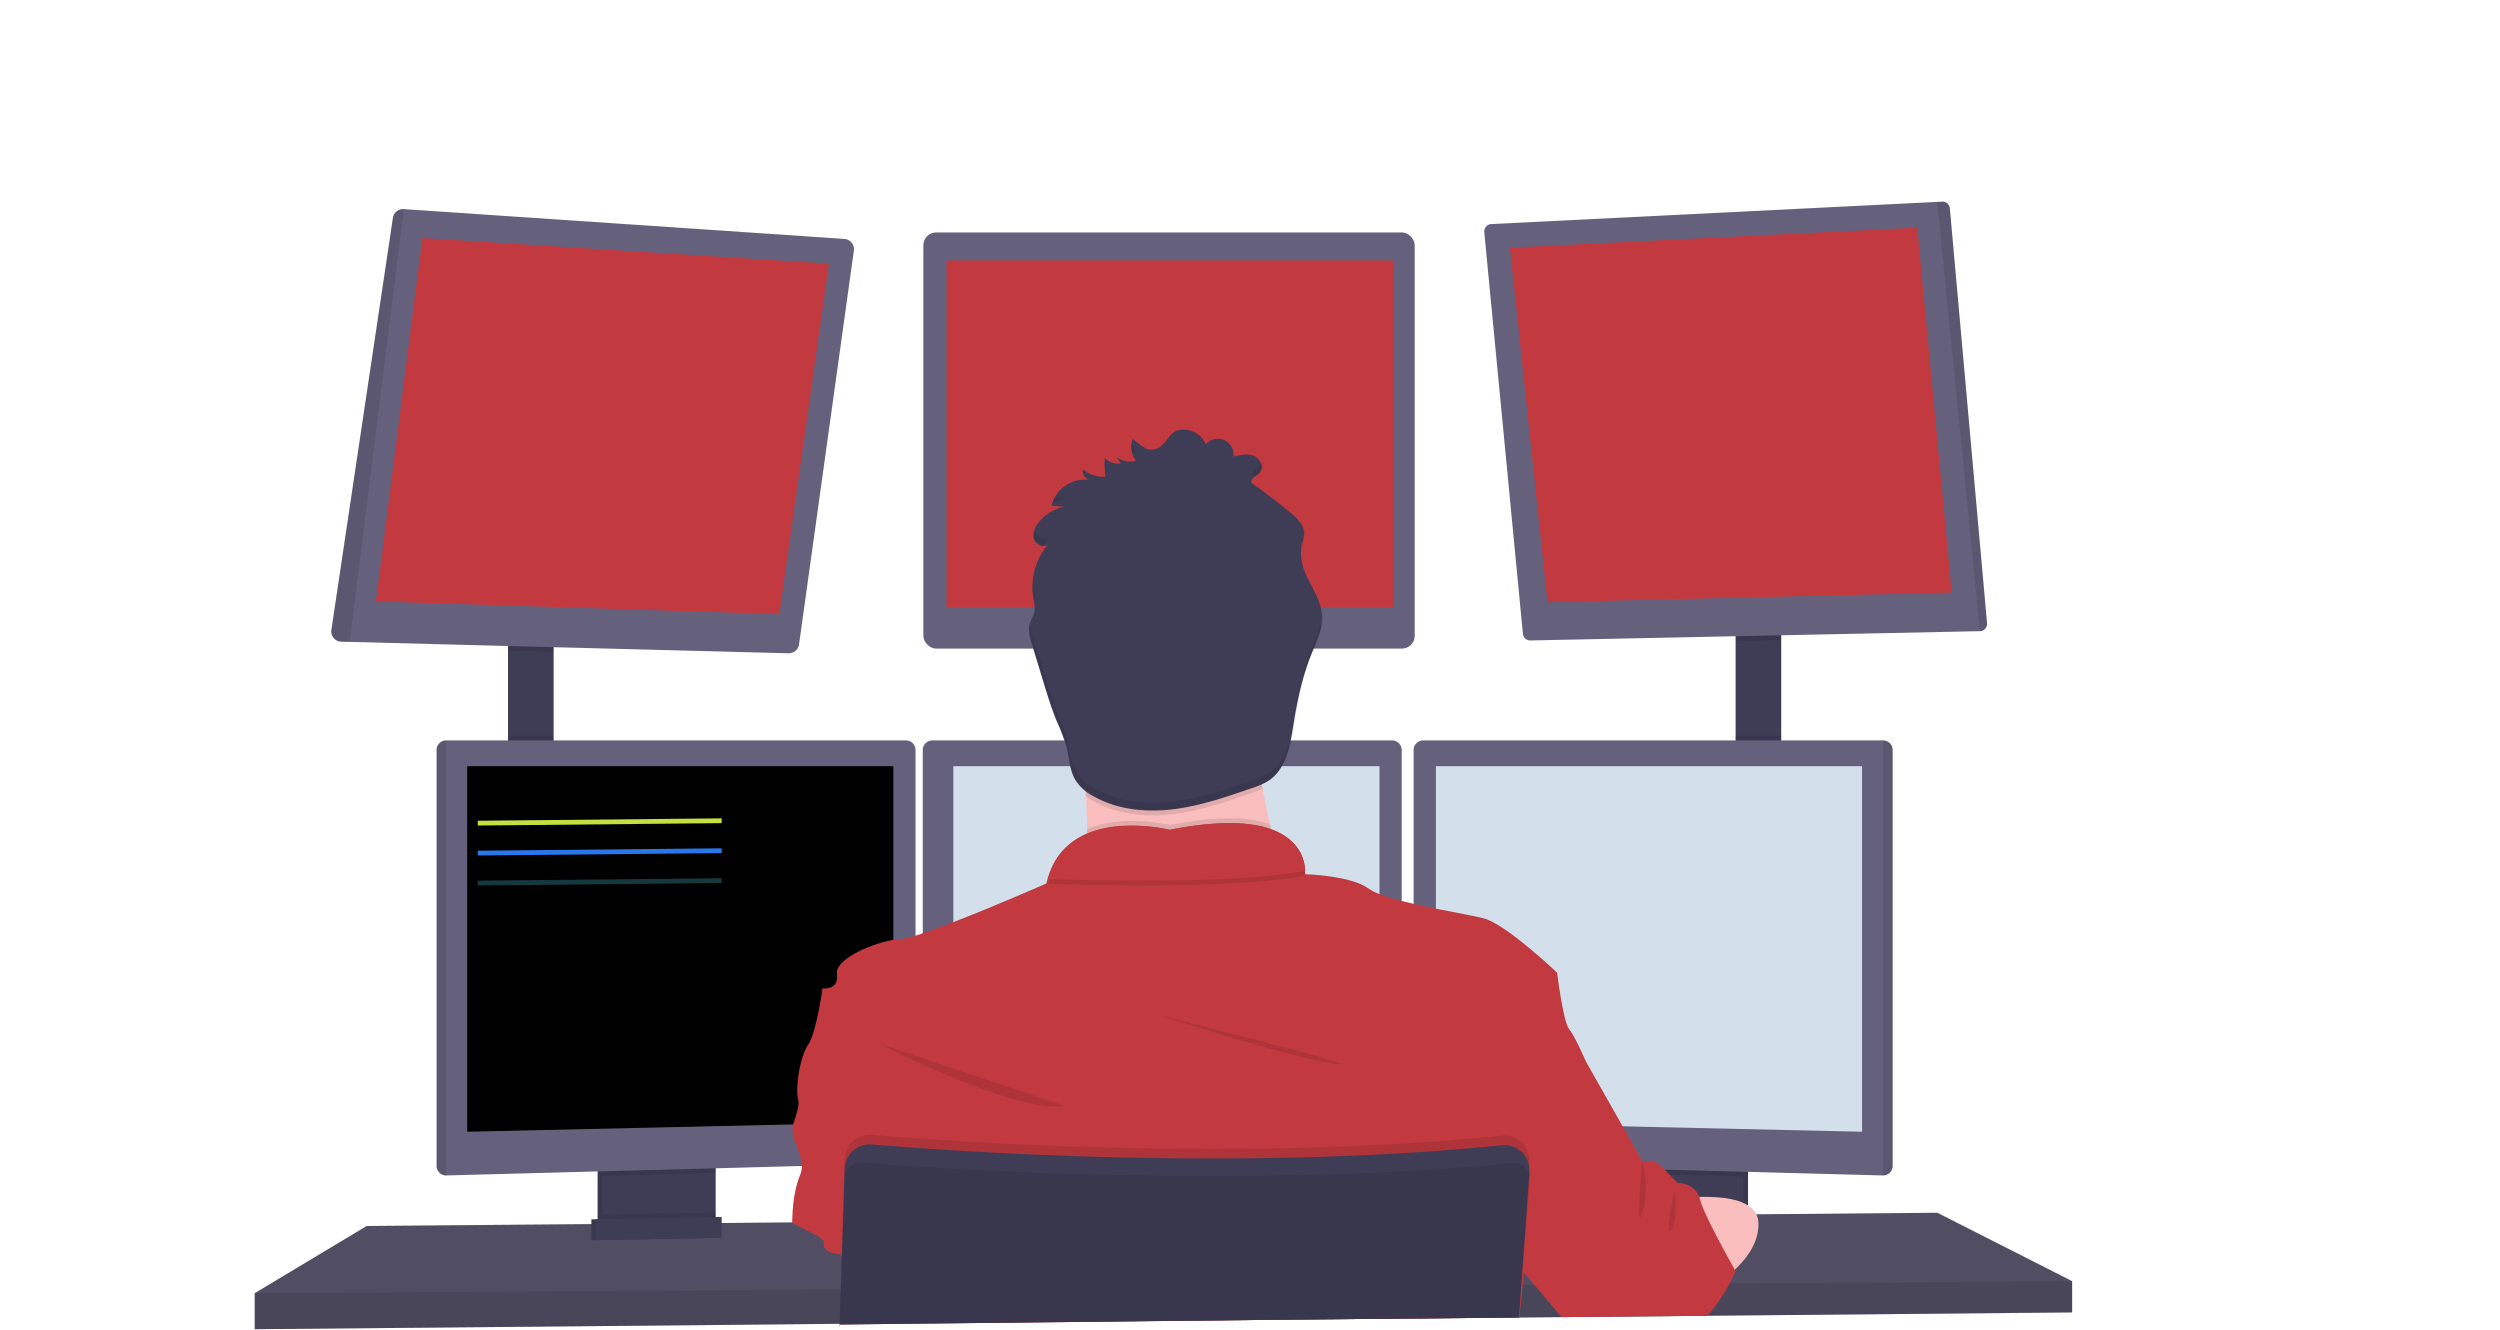 <?xml version="1.0" encoding="UTF-8" standalone="no"?>
<svg
   xmlns:dc="http://purl.org/dc/elements/1.1/"
   xmlns:cc="http://creativecommons.org/ns#"
   xmlns:rdf="http://www.w3.org/1999/02/22-rdf-syntax-ns#"
   xmlns:svg="http://www.w3.org/2000/svg"
   xmlns="http://www.w3.org/2000/svg"
   xmlns:sodipodi="http://sodipodi.sourceforge.net/DTD/sodipodi-0.dtd"
   xmlns:inkscape="http://www.inkscape.org/namespaces/inkscape"
   inkscape:version="1.0 (4035a4fb49, 2020-05-01)"
   sodipodi:docname="undraw_programming_2svr.svg"
   version="1.1"
   viewBox="0 0 1041.32 554.17"
   height="554.17"
   width="1041.32"
   data-name="Layer 1"
   id="59725d3d-bdd8-4af0-9b66-49b8d09410bc">
  <sodipodi:namedview
     inkscape:current-layer="59725d3d-bdd8-4af0-9b66-49b8d09410bc"
     inkscape:window-maximized="1"
     inkscape:window-y="-8"
     inkscape:window-x="-8"
     inkscape:cy="277.08499"
     inkscape:cx="520.65997"
     inkscape:zoom="1.0073753"
     showgrid="false"
     id="namedview1768"
     inkscape:window-height="1017"
     inkscape:window-width="1920"
     inkscape:pageshadow="2"
     inkscape:pageopacity="0"
     guidetolerance="10"
     gridtolerance="10"
     objecttolerance="10"
     borderopacity="1"
     bordercolor="#666666"
     pagecolor="#ffffff" />
  <defs
     id="defs1611">
    <linearGradient
       gradientUnits="userSpaceOnUse"
       y2="347.69"
       x2="597.75"
       y1="725.44"
       x1="597.75"
       id="dff037aa-d578-4bab-81e7-399360663117">
      <stop
         id="stop1604"
         stop-opacity="0.25"
         stop-color="gray"
         offset="0" />
      <stop
         id="stop1606"
         stop-opacity="0.12"
         stop-color="gray"
         offset="0.54" />
      <stop
         id="stop1608"
         stop-opacity="0.1"
         stop-color="gray"
         offset="1" />
    </linearGradient>
  </defs>
  <title
     id="title1613">programming</title>
  <rect
     id="rect1631"
     fill="#3f3d56"
     height="57.66"
     width="19"
     y="265.83"
     x="211.6" />
  <rect
     id="rect1633"
     fill="#3f3d56"
     height="61"
     width="19"
     y="262.83"
     x="722.93" />
  <polygon
     id="polygon1635"
     fill="#65617d"
     points="863.1 533.65 863.1 546.65 711.18 548.05 709.56 548.08 651.82 548.61 650.44 548.63 632.89 548.78 632.37 548.78 525.39 549.77 349.78 551.4 349.63 551.4 304.98 551.82 304.5 551.83 106.1 553.65 106.1 538.65 152.75 510.65 246.35 509.87 248.35 509.86 249.01 509.85 251.01 509.82 295.95 509.45 297.96 509.44 298.6 509.43 300.6 509.42 315.01 509.3 315.39 509.29 350.94 508.99 351.23 508.99 628.63 506.65 635.42 506.6 636.1 506.6 641.28 506.55 678.93 506.24 680.93 506.21 682.78 506.19 683.74 506.19 695.45 506.1 697.77 506.07 700.88 506.05 710.63 505.96 726.1 505.83 728.1 505.81 731.58 505.79 732.23 505.79 806.94 505.15 863.1 533.65" />
  <polygon
     id="polygon1637"
     opacity="0.2"
     points="863.1 533.65 863.1 546.65 711.18 548.05 709.56 548.08 651.82 548.61 650.44 548.63 632.89 548.78 632.37 548.78 525.39 549.77 349.78 551.4 349.63 551.4 304.98 551.82 304.5 551.83 106.1 553.65 106.1 538.65 152.75 510.65 246.35 509.87 248.35 509.86 249.01 509.85 251.01 509.82 295.95 509.45 297.96 509.44 298.6 509.43 300.6 509.42 315.01 509.3 315.39 509.29 350.94 508.99 351.23 508.99 628.63 506.65 635.42 506.6 636.1 506.6 641.28 506.55 678.93 506.24 680.93 506.21 682.78 506.19 683.74 506.19 695.45 506.1 697.77 506.07 700.88 506.05 710.63 505.96 726.1 505.83 728.1 505.81 731.58 505.79 732.23 505.79 806.94 505.15 863.1 533.65" />
  <path
     id="path1639"
     fill="#3f3d56"
     transform="translate(-79.34 -172.91)"
     d="M375.44,656.57v24.49a6.13,6.13,0,0,1-3.5,5.54,6,6,0,0,1-2.5.6l-34.9.74a6,6,0,0,1-2.7-.57,6.12,6.12,0,0,1-3.57-5.57V656.57Z" />
  <path
     id="path1641"
     opacity="0.1"
     transform="translate(-79.34 -172.91)"
     d="M375.44,656.57v24.49a6.13,6.13,0,0,1-3.5,5.54,6,6,0,0,1-2.5.6l-34.9.74a6,6,0,0,1-2.7-.57,6.12,6.12,0,0,1-3.57-5.57V656.57Z" />
  <path
     id="path1643"
     fill="#3f3d56"
     transform="translate(-79.34 -172.91)"
     d="M377.44,656.57v24.49a6.13,6.13,0,0,1-3.5,5.54,6,6,0,0,1-2.5.6l-34.9.74a6,6,0,0,1-2.7-.57,6.12,6.12,0,0,1-3.57-5.57V656.57Z" />
  <rect
     id="rect1645"
     fill="#3f3d56"
     height="31.5"
     width="47.17"
     y="483.66"
     x="680.93" />
  <rect
     id="rect1647"
     opacity="0.1"
     height="31.5"
     width="47.17"
     y="483.66"
     x="680.93" />
  <rect
     id="rect1649"
     fill="#3f3d56"
     height="31.5"
     width="47.17"
     y="483.66"
     x="678.93" />
  <polygon
     id="polygon1651"
     opacity="0.1"
     points="230.6 265.82 230.6 271.55 211.6 271.06 211.6 265.82 230.6 265.82" />
  <path
     id="path1653"
     fill="#65617d"
     transform="translate(-79.34 -172.91)"
     d="M435,277.31l-22.83,164a4.3,4.3,0,0,1-4.37,3.71L225,440.28l-3.47-.09a4.3,4.3,0,0,1-4.16-4.87L243,263.64a4.3,4.3,0,0,1,4.54-3.63L431,272.43A4.29,4.29,0,0,1,435,277.31Z" />
  <polygon
     style="fill:#c23a40;fill-opacity:1"
     id="polygon1655"
     fill="#6c63ff"
     points="175.93 99.16 156.6 250.49 324.6 255.82 345.26 109.82 175.93 99.16" />
  <rect
     id="rect1657"
     fill="#65617d"
     ry="5.33"
     rx="5.33"
     height="173.33"
     width="204.67"
     y="96.82"
     x="384.6" />
  <rect
     style="fill:#c23a40;fill-opacity:1"
     id="rect1659"
     fill="#6c63ff"
     height="144.33"
     width="186"
     y="108.49"
     x="394.26" />
  <polygon
     id="polygon1661"
     opacity="0.1"
     points="741.93 262.82 741.93 266.61 722.93 267 722.93 262.82 741.93 262.82" />
  <path
     id="path1663"
     fill="#65617d"
     transform="translate(-79.34 -172.91)"
     d="M907,432.53a3.08,3.08,0,0,1-3,3.28L716.8,439.68a3.08,3.08,0,0,1-3.13-2.79L697.58,269.61a3.08,3.08,0,0,1,2.92-3.37L886.28,257l2-.1a3.07,3.07,0,0,1,3.22,2.8Z" />
  <polygon
     style="fill:#c23a40;fill-opacity:1"
     id="polygon1665"
     fill="#6c63ff"
     points="628.93 103.16 798.6 94.82 812.93 246.82 644.6 250.82 628.93 103.16" />
  <path
     id="path1667"
     opacity="0.1"
     transform="translate(-79.34 -172.91)"
     d="M907,432.53a3.08,3.08,0,0,1-3,3.28L886.28,257l2-.1a3.07,3.07,0,0,1,3.22,2.8Z" />
  <path
     id="path1669"
     opacity="0.1"
     transform="translate(-79.34 -172.91)"
     d="M247.57,260,225,440.28l-3.47-.09a4.3,4.3,0,0,1-4.16-4.87L243,263.64A4.3,4.3,0,0,1,247.57,260Z" />
  <rect
     id="rect1671"
     opacity="0.1"
     height="17.08"
     width="19"
     y="306.41"
     x="211.6" />
  <polygon
     id="polygon1673"
     opacity="0.1"
     points="298.1 483.65 298.1 488.62 250.93 489.88 250.93 483.65 298.1 483.65" />
  <path
     id="path1675"
     fill="#65617d"
     transform="translate(-79.34 -172.91)"
     d="M460.69,485.27v168.2a4,4,0,0,1-3.85,3.95l-191.65,5.1h-.05a4,4,0,0,1-3.95-3.95V485.27a4,4,0,0,1,3.95-3.95h191.6A4,4,0,0,1,460.69,485.27Z" />
  <path
     id="path1677"
     opacity="0.1"
     transform="translate(-79.34 -172.91)"
     d="M265.19,481.32v181.2h-.05a4,4,0,0,1-3.95-3.95V485.27a4,4,0,0,1,3.95-3.95Z" />
  <polygon
     style="fill:#000000;fill-opacity:1"
     id="polygon1679"
     fill="#d4dfec"
     points="194.6 319.15 372.1 319.15 372.1 467.4 194.6 471.4 194.6 319.15" />
  <rect
     id="rect1681"
     opacity="0.1"
     height="17.42"
     width="19"
     y="306.41"
     x="722.93" />
  <polygon
     id="polygon1683"
     opacity="0.1"
     points="726.1 483.65 726.1 490.06 678.93 488.8 678.93 483.65 726.1 483.65" />
  <path
     id="path1685"
     fill="#65617d"
     transform="translate(-79.34 -172.91)"
     d="M867.69,485.27v173.3a4,4,0,0,1-4,3.95h0L672,657.42a4,4,0,0,1-3.85-3.95V485.27a4,4,0,0,1,3.95-3.95h191.6A4,4,0,0,1,867.69,485.27Z" />
  <path
     id="path1687"
     opacity="0.1"
     transform="translate(-79.34 -172.91)"
     d="M867.69,485.27v173.3a4,4,0,0,1-4,3.95h0V481.32h0A4,4,0,0,1,867.69,485.27Z" />
  <polygon
     id="polygon1689"
     fill="#d4dfec"
     points="775.6 319.15 598.1 319.15 598.1 467.4 775.6 471.4 775.6 319.15" />
  <path
     id="path1691"
     fill="#65617d"
     transform="translate(-79.34 -172.91)"
     d="M663.19,485.27v168.2a4,4,0,0,1-3.85,3.95l-191.65,5.1h0a4,4,0,0,1-4-3.95V485.27a4,4,0,0,1,3.95-3.95h191.6A4,4,0,0,1,663.19,485.27Z" />
  <polygon
     id="polygon1693"
     fill="#d4dfec"
     points="397.1 319.15 574.6 319.15 574.6 467.4 397.1 471.4 397.1 319.15" />
  <polygon
     id="polygon1695"
     opacity="0.1"
     points="863.1 533.65 863.1 546.65 711.18 548.05 709.56 548.08 651.82 548.61 650.44 548.63 632.89 548.78 632.37 548.78 525.39 549.77 349.78 551.4 349.63 551.4 304.98 551.82 304.5 551.83 106.1 553.65 106.1 538.65 308.61 537.32 309.09 537.32 350.08 537.04 350.27 537.04 633.35 535.17 633.64 535.17 633.81 535.16 634.28 535.16 639.07 535.13 640.53 535.13 715.02 534.63 719.42 534.61 720.4 534.6 863.1 533.65" />
  <circle
     id="circle1697"
     fill="#fbbebe"
     r="51.33"
     cy="272.16"
     cx="487.26" />
  <path
     id="path1701"
     fill="#fbbebe"
     transform="translate(-79.34 -172.91)"
     d="M617.94,550.07s-99.5,12-90,0c3.44-4.34,4.39-17.2,4.2-31.85-.06-4.45-.22-9.06-.45-13.65-1.1-22-3.75-43.5-3.75-43.5s87-41,77-8.5c-4,13.13-2.69,31.57.35,48.88.89,5.05,1.92,10,3,14.7A344.67,344.67,0,0,0,617.94,550.07Z" />
  <path
     id="path1703"
     opacity="0.1"
     transform="translate(-79.34 -172.91)"
     d="M617.94,550.07s-99.5,12-90,0c3.44-4.34,4.39-17.2,4.2-31.85,15.17-6.48,34.47-1.65,34.47-1.65,20.32-4.05,33.35-3.26,41.68-.42A344.67,344.67,0,0,0,617.94,550.07Z" />
  <path
     sodipodi:nodetypes="cccccccccccccccccscccccccsscccccccccccccccccscccccccccccccccccccscccccccccccscccccccccccccccccccccssccccccccccccc"
     transform="translate(-79.34,-172.91)"
     style="fill:#c23a40;fill-opacity:1"
     id="path1705"
     fill="#6c63ff"
     d="m 429.08,725.44 v -0.84 l 175.62,-1.91 107,-1 h 0.3 l -0.11,1.48 0.15,-1.48 h 0.19 v -0.17 l 1.37,-13.45 0.52,-5.09 0.16,-1.59 0.14,-1.33 6.18,-20.61 6.18,-20.58 5.2,-17.33 7.94,-26.48 c 0,0 -4.5,-10.5 -7,-13.5 -2.5,-3 -5,-23.5 -5,-23.5 0,0 -21.34,-20.33 -30.67,-22.67 -3.91,-1 -11.63,-2.33 -19.83,-4 -3.07,-0.62 -6.22,-1.28 -9.25,-2 -1.71,-0.39 -3.39,-0.8 -5,-1.21 -3.134,-0.783 -6.222,-1.737 -9.25,-2.86 -1.588,-0.577 -3.099,-1.346 -4.5,-2.29 -7.35,-5.39 -25.77,-6 -26.48,-6 v 0 c -0.002,-0.023 -0.002,-0.047 0,-0.07 v -0.09 c 0.026,-0.42 0.026,-0.84 0,-1.26 0,-0.4 0,-0.87 -0.09,-1.4 0,-0.16 0,-0.33 -0.07,-0.5 -0.05,-0.36 -0.11,-0.74 -0.2,-1.14 -0.03,-0.179 -0.07,-0.356 -0.12,-0.53 -0.29,-1.205 -0.709,-2.375 -1.25,-3.49 -0.07,-0.16 -0.16,-0.33 -0.24,-0.49 -0.49,-0.924 -1.059,-1.804 -1.7,-2.63 -0.13,-0.17 -0.27,-0.35 -0.42,-0.52 -0.819,-0.966 -1.73,-1.85 -2.72,-2.64 -0.27,-0.21 -0.55,-0.43 -0.84,-0.63 -0.162,-0.131 -0.332,-0.252 -0.51,-0.36 l -0.89,-0.58 -0.83,-0.48 c -0.73,-0.4 -1.5,-0.79 -2.34,-1.16 -0.26,-0.12 -0.54,-0.23 -0.82,-0.34 -0.28,-0.11 -0.72,-0.28 -1.09,-0.42 h -0.06 L 608,518 c -0.57,-0.19 -1.15,-0.36 -1.76,-0.53 l -0.93,-0.24 -1,-0.23 -1,-0.21 c -1,-0.2 -2.07,-0.38 -3.19,-0.52 l -1.14,-0.14 -1.17,-0.12 -1.21,-0.1 -1.72,-0.1 -2,-0.07 c -8.821,-8.2e-4 -17.617,0.934 -26.24,2.79 -5.991,-1.333 -12.127,-1.898 -18.26,-1.68 h -0.87 l -1,0.06 h -0.64 l -1.29,0.12 c -0.43,0 -0.87,0.09 -1.3,0.15 -0.43,0.06 -0.88,0.11 -1.31,0.18 l -0.66,0.11 c -0.65,0.11 -1.31,0.23 -2,0.37 -0.22,0.04 -0.44,0.09 -0.66,0.15 -0.87,0.19 -1.74,0.42 -2.6,0.68 -0.43,0.12 -0.86,0.26 -1.29,0.41 -0.22,0.06 -0.43,0.14 -0.64,0.22 l -0.64,0.23 -0.63,0.25 -0.75,0.3 c -0.38,0.16 -0.75,0.33 -1.12,0.51 -0.21,0.09 -0.42,0.19 -0.62,0.3 -0.2,0.11 -0.41,0.2 -0.6,0.31 -2.261,1.168 -4.351,2.642 -6.21,4.38 l -0.51,0.49 -0.5,0.51 c -0.17,0.17 -0.33,0.35 -0.49,0.53 -0.652,0.712 -1.26,1.464 -1.82,2.25 -0.16,0.21 -0.31,0.42 -0.46,0.64 -0.635,0.936 -1.209,1.911 -1.72,2.92 -0.13,0.24 -0.25,0.49 -0.37,0.73 -0.816,1.689 -1.485,3.446 -2,5.25 -0.187,0.667 -0.357,1.333 -0.51,2 0,0 -21.17,9.34 -38.73,16.1 -4.67,1.8 -9.07,3.43 -12.75,4.66 -1.07,0.36 -2.07,0.69 -3,1 -2.018,0.729 -4.116,1.213 -6.25,1.44 -1.006,0.017 -2.009,0.11 -3,0.28 -8.07,1.31 -21.9,7 -23.41,12.71 -0.123,0.456 -0.157,0.931 -0.1,1.4 v 0.11 c 1,7 -6,6 -6,6 0,0 -2.5,18.5 -6,23.5 -2.53,3.6 -4.26,11.63 -4.48,17.69 v 0 c -0.126,1.888 0.022,3.784 0.44,5.63 v 0.14 c 0.4,1.34 -0.56,5 -2.19,9.69 -1.77,5.15 5.577,14.528 3.097,20.568 -3.74,9.12 -3.289,18.393 -3.509,20.213 -0.09,0.81 13.547,6.231 13.188,8.101 -1.46,7.62 14.161,3.269 12.561,9.139 -1.19,4.38 17.926,-5.503 16.736,-1.383 0,0.12 9.857,-5.716 9.827,-5.606 L 429,724.6 v 0.84 h 0.14 z" />
  <path
     id="path1707"
     opacity="0.1"
     transform="translate(-79.34 -172.91)"
     d="M445.44,607.57s57,29.5,77.5,26Z" />
  <path
     id="path1709"
     opacity="0.1"
     transform="translate(-79.34 -172.91)"
     d="M561.44,595.57s55.5,18,74,20.5S561.44,595.57,561.44,595.57Z" />
  <path
     id="path1711"
     opacity="0.1"
     transform="translate(-79.34 -172.91)"
     d="M623,537.65c-29,5.34-83.6,4.19-107.2,3.38,8.65-31,50.83-20.46,50.83-20.46C618.84,510.15,622.84,531.77,623,537.65Z" />
  <path
     style="fill:#c23a40;fill-opacity:1"
     id="path1713"
     fill="#6c63ff"
     transform="translate(-79.34 -172.91)"
     d="M623,535.65c-29,5.34-83.6,4.19-107.2,3.38,8.65-31,50.83-20.46,50.83-20.46C618.84,508.15,622.84,529.77,623,535.65Z" />
  <path
     transform="translate(-79.34 -172.91)"
     id="path1715"
     fill="#fbbebe"
     d="M776.94,672.32s34.16-5.25,34.83,9.75-17.42,25.48-17.42,25.48Z" />
  <path
     id="path1717"
     opacity="0.1"
     transform="translate(-79.34 -172.91)"
     d="M605.29,501.45a47,47,0,0,1-4.5,1.74c-10.78,3.72-21.65,7.47-33,8.83s-23.26.16-33.16-5.5a28.77,28.77,0,0,1-3-1.95c-1.1-22-3.75-43.5-3.75-43.5s87-41,77-8.5C600.9,465.7,602.25,484.14,605.29,501.45Z" />
  <path
     id="path1719"
     fill="#3f3d56"
     transform="translate(-79.34 -172.91)"
     d="M552.52,364.84a9.47,9.47,0,0,1-8.32-1.75l2.08,2.89a8.47,8.47,0,0,1-6.78-2.25,34.08,34.08,0,0,0,.32,7.75,14.52,14.52,0,0,1-9.56-3,4.42,4.42,0,0,0,2.64,4.31,14.34,14.34,0,0,0-15.6,10.71l5.22.48a18.47,18.47,0,0,0-10.44,6.37c-1.6,2-2.82,4.56-2.12,7s4.08,4,5.92,2.26a27.94,27.94,0,0,0-6.1,22.79,14.47,14.47,0,0,1,.46,5.26c-.33,1.65-1.37,3.08-1.89,4.69-1,2.92-.05,6.09.84,9l4.69,15.42c1.7,5.57,3.39,11.15,5.61,16.54a82.08,82.08,0,0,1,4,10.51c1.26,4.84,1.31,10.14,4,14.37a19.93,19.93,0,0,0,7.18,6.33c9.89,5.66,21.84,6.86,33.16,5.5s22.18-5.11,32.95-8.83a31,31,0,0,0,6.84-3c7.45-4.88,9.11-14.86,10.5-23.65,1.55-9.8,3.62-19.58,7.29-28.8,2.18-5.49,5-11.06,4.52-16.94-.61-7.81-6.79-14.14-8.32-21.82a19,19,0,0,1,.07-7.77,17.66,17.66,0,0,0,.79-4.7c-.17-3.22-2.81-5.7-5.29-7.77Q609.11,380,600.52,374c-.29-2,2.43-2.86,3.66-4.44,1.74-2.23-.06-5.77-2.7-6.81s-5.6-.36-8.35.33a6.59,6.59,0,0,0-11.55-5.11,10.2,10.2,0,0,0-8.42-6.08c-6.63-.52-6.76,4.55-11,7.34s-7.74-.89-11-3.57A9.28,9.28,0,0,0,552.52,364.84Z" />
  <path
     transform="translate(-79.34 -172.91)"
     style="fill:#c23a40;fill-opacity:1"
     id="path1721"
     fill="#6c63ff"
     d="M802.27,702.32s-.89,2.12-2.53,5.19a69,69,0,0,1-9,13.17l-.27.29-1.62,0-57.74.53-1.38,0-.17-.2-11.2-13.29L714.14,703l-.17-.21-.36-.42-.2-.24-.26-.31-8.21-9.74,3-12.5,5.11-21.06.13-.51,1-4,.71-3,2.38-9.78,8.16-33.65,14.5,7.5,15.29,27,8.21,14.5h4.5c.85,0,2.8,1.64,4.76,3.53.7.67,1.4,1.38,2,2,1.78,1.84,3.19,3.42,3.19,3.42s7.29.16,9.25,5.9a7,7,0,0,1,.25.85,40.3,40.3,0,0,0,2.53,6.56c1.29,2.81,2.91,6,4.55,9.19,3.05,5.85,6.15,11.42,7.29,13.44l.14.25Z" />
  <path
     id="path1723"
     opacity="0.1"
     transform="translate(-79.34 -172.91)"
     d="M716.37,657.17l-.1,1.43v.1l-.17,2.3-1.33,18.51-1.61,22.3-.46,6.28-1,13.44v.17l-107,1L429.11,724.6l0,.84h-.14l0-.84v-.28l.45-14.36.86-28.06.74-23.79.07-2.37a10.53,10.53,0,0,1,11.42-10.17c4.72.4,10.85.89,18.18,1.41l3,.22c42.33,2.94,120.56,6.74,199.5,2,1.66-.09,3.33-.19,5-.31,12.24-.77,24.47-1.76,36.58-3a10.53,10.53,0,0,1,11.6,11.23Z" />
  <path
     id="path1725"
     fill="#3f3d56"
     transform="translate(-79.34 -172.91)"
     d="M429.08,725.44l0-.84,175.62-1.91,107-1H712v-.17l1-13.44.43-6,1.64-22.61,1.29-17.9,0-.44a10.62,10.62,0,0,0-.11-2.47.3.3,0,0,0,0-.1,10.39,10.39,0,0,0-2-4.64,10.54,10.54,0,0,0-9.42-4c-12.11,1.24-24.34,2.23-36.58,3-1.67.12-3.34.22-5,.31-78.94,4.69-157.17.89-199.5-2l-3-.22c-7.33-.52-13.46-1-18.18-1.41a10.54,10.54,0,0,0-11.24,8.53,11,11,0,0,0-.18,1.64l-.68,22.16L429.54,710l-.44,14.36v.28l0,.84Z" />
  <path
     id="path1727"
     opacity="0.1"
     transform="translate(-79.34 -172.91)"
     d="M716.67,664.18l-1.23,15.33-1.83,22.85-.46,5.72-1,12.81-.06.64v.17h0l-.15,1.48.11-1.48h-.29l-107,1L429.11,724.6v-.28l.49-14.36,1-28.06.64-18.65A6.36,6.36,0,0,1,434.3,658a6.25,6.25,0,0,1,3.78-.9c2.1.17,4.68.37,7.69.59,4.89.36,10.92.78,17.94,1.22,13,.82,29.31,1.7,48,2.42,52,2,122.2,2.67,188.88-3.17,3-.26,6.1-.55,9.13-.84a6.26,6.26,0,0,1,3.48.66,5.16,5.16,0,0,1,.86.54,6.14,6.14,0,0,1,2,2.46,3.56,3.56,0,0,1,.25.61A6.28,6.28,0,0,1,716.67,664.18Z" />
  <path
     id="path1729"
     opacity="0.1"
     transform="translate(-79.34 -172.91)"
     d="M377.44,677.87v3.19a6.13,6.13,0,0,1-3.5,5.54l-40.1.77a6.12,6.12,0,0,1-3.57-5.57v-3Z" />
  <polygon
     id="polygon1731"
     fill="#3f3d56"
     points="298.6 515.57 246.35 516.57 246.35 507.9 298.6 506.9 298.6 515.57" />
  <polygon
     id="polygon1733"
     opacity="0.1"
     points="298.6 515.57 246.35 516.57 246.35 507.9 298.6 506.9 298.6 515.57" />
  <polygon
     id="polygon1735"
     fill="#3f3d56"
     points="300.6 515.57 248.35 516.57 248.35 507.9 300.6 506.9 300.6 515.57" />
  <g
     id="g1755"
     opacity="0.1">
    <path
       id="path1737"
       transform="translate(-79.34 -172.91)"
       d="M552.93,361.56a9.75,9.75,0,0,1-1.89-4.34,9.49,9.49,0,0,0,.42,4.6A9,9,0,0,0,552.93,361.56Z" />
    <path
       id="path1739"
       transform="translate(-79.34 -172.91)"
       d="M540.23,368.2a35.12,35.12,0,0,1-.37-3.7c0,1.23,0,2.47,0,3.71Z" />
    <path
       id="path1741"
       transform="translate(-79.34 -172.91)"
       d="M621.73,401.57a18.34,18.34,0,0,1,.36-2.65,18,18,0,0,0,.8-4.69,6.16,6.16,0,0,0-.16-1.06c-.17.92-.44,1.84-.64,2.75A19.14,19.14,0,0,0,621.73,401.57Z" />
    <path
       id="path1743"
       transform="translate(-79.34 -172.91)"
       d="M600.93,370.67l1.09.79a19.71,19.71,0,0,0,2.57-2.22,3.67,3.67,0,0,0,.38-3.64,3,3,0,0,1-.38.64C603.36,367.82,600.64,368.69,600.93,370.67Z" />
    <path
       id="path1745"
       transform="translate(-79.34 -172.91)"
       d="M518.76,380.29a12.32,12.32,0,0,0-.87,2.28,18.16,18.16,0,0,1,5-1.89Z" />
    <path
       id="path1747"
       transform="translate(-79.34 -172.91)"
       d="M532.55,369.41a14.83,14.83,0,0,1-1.88-1.23,4.25,4.25,0,0,0,.09,1.18A11.86,11.86,0,0,1,532.55,369.41Z" />
    <path
       id="path1749"
       transform="translate(-79.34 -172.91)"
       d="M630.32,428.33c-.41,4.85-2.67,9.52-4.5,14.12-3.67,9.22-5.74,19-7.29,28.81-1.39,8.79-3,18.77-10.5,23.64a30,30,0,0,1-6.83,3c-10.78,3.73-21.65,7.47-33,8.83s-23.26.17-33.16-5.49a20,20,0,0,1-7.18-6.33c-2.67-4.23-2.72-9.53-4-14.37a82.21,82.21,0,0,0-4-10.52c-2.21-5.38-3.91-11-5.6-16.53q-2.35-7.71-4.69-15.43a28.81,28.81,0,0,1-1.14-4.75c-.39,2.56.37,5.24,1.14,7.75q2.34,7.73,4.69,15.43c1.69,5.57,3.39,11.15,5.6,16.53a82.21,82.21,0,0,1,4,10.52c1.26,4.84,1.31,10.14,4,14.37a20,20,0,0,0,7.18,6.33c9.9,5.66,21.84,6.85,33.16,5.49s22.18-5.1,33-8.83a30,30,0,0,0,6.83-3c7.45-4.87,9.11-14.85,10.5-23.64,1.55-9.81,3.62-19.59,7.29-28.81,2.18-5.48,5-11.05,4.52-16.94C630.34,428.45,630.32,428.39,630.32,428.33Z" />
    <path
       id="path1751"
       transform="translate(-79.34 -172.91)"
       d="M510.63,424.46s0-.07,0-.11a14,14,0,0,0-.46-5.25,26.59,26.59,0,0,1-.39-3.32,27.35,27.35,0,0,0,.39,6.32C510.33,422.88,510.51,423.67,510.63,424.46Z" />
    <path
       id="path1753"
       transform="translate(-79.34 -172.91)"
       d="M513.68,400a27.74,27.74,0,0,1,2.61-3.67c-1.83,1.75-5.21.19-5.92-2.24a5.83,5.83,0,0,0,0,3A4.39,4.39,0,0,0,513.68,400Z" />
  </g>
  <path
     transform="translate(-79.34 -172.91)"
     id="path1757"
     opacity="0.1"
     d="M763.44,656.57s3.17,11.5,0,21.5S763.44,656.57,763.44,656.57Z" />
  <path
     transform="translate(-79.34 -172.91)"
     id="path1759"
     opacity="0.1"
     d="M776.94,668.3s1.33,14.6-1.67,17.19S776.94,668.3,776.94,668.3Z" />
  <line
     style="stroke:#c2e140;stroke-opacity:1"
     id="line1761"
     stroke-width="2"
     stroke-miterlimit="10"
     stroke="#6c63ff"
     fill="none"
     y2="341.86"
     x2="300.6"
     y1="342.86"
     x1="198.99" />
  <line
     style="stroke:#2977eb;stroke-opacity:1"
     id="line1763"
     stroke-width="2"
     stroke-miterlimit="10"
     stroke="#6c63ff"
     fill="none"
     y2="354.34"
     x2="300.6"
     y1="355.33"
     x1="198.99" />
  <line
     style="stroke:#143a40;stroke-opacity:1"
     id="line1765"
     stroke-width="2"
     stroke-miterlimit="10"
     stroke="#6c63ff"
     fill="none"
     y2="366.81"
     x2="300.6"
     y1="367.81"
     x1="198.99" />
</svg>
